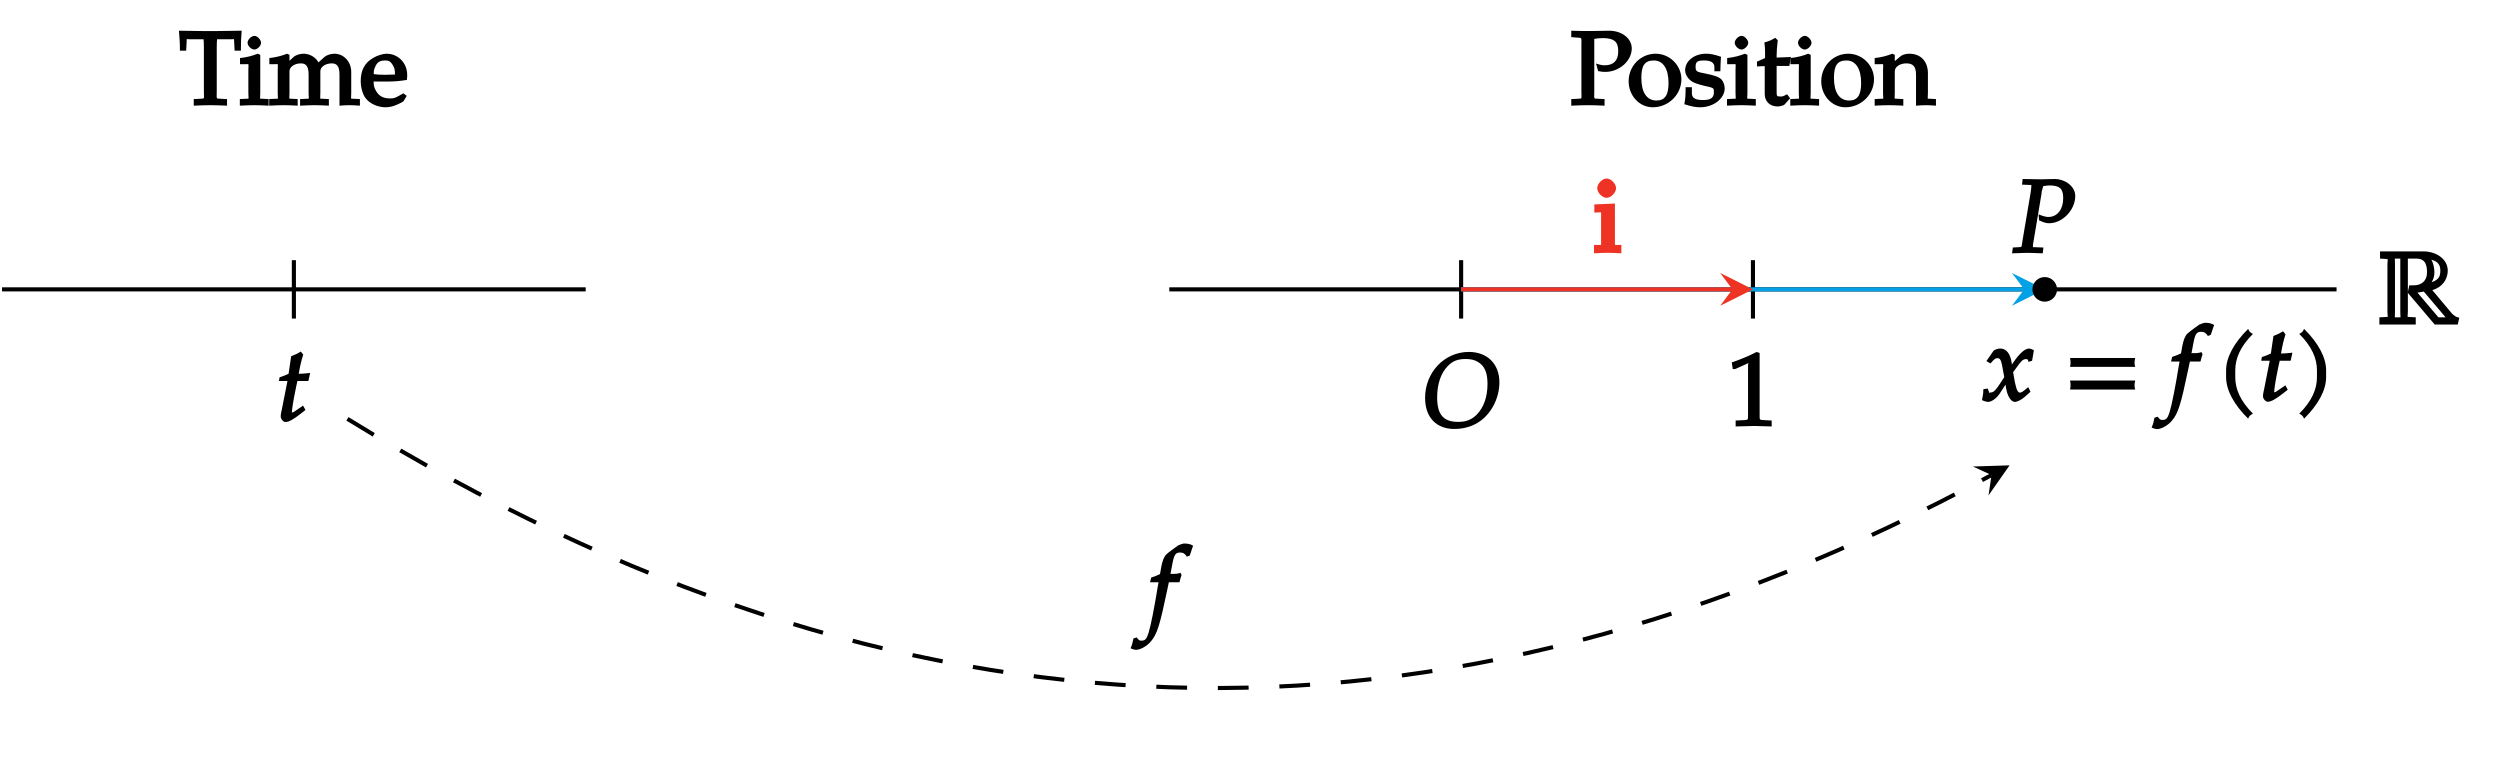 <?xml version="1.0" encoding="UTF-8"?>
<svg xmlns="http://www.w3.org/2000/svg" xmlns:xlink="http://www.w3.org/1999/xlink" width="242.85pt" height="75.47pt" viewBox="0 0 242.85 75.47" version="1.1">
<defs>
<g>
<symbol overflow="visible" id="glyph0-0">
<path style="stroke:none;" d=""/>
</symbol>
<symbol overflow="visible" id="glyph0-1">
<path style="stroke:none;" d="M 5.938 -7.234 L 3.781 -7.203 L 2.203 -7.203 L 0 -7.234 C 0.062 -6.484 0.094 -6.094 0.094 -5.297 L 0.703 -5.297 L 0.75 -6.234 C 0.75 -6.484 0.719 -6.406 1 -6.406 L 2.391 -6.406 C 2.406 -6.234 2.422 -6 2.422 -5.578 L 2.422 -1.359 C 2.422 -0.562 2.531 -0.656 2.078 -0.625 L 1.438 -0.594 L 1.438 0.047 C 2.078 0.016 2.562 0 3.047 0 C 3.531 0 4.031 0.016 4.672 0.047 L 4.672 -0.594 L 4.031 -0.625 C 3.578 -0.656 3.672 -0.562 3.672 -1.359 L 3.672 -5.578 C 3.672 -6.016 3.688 -6.234 3.703 -6.406 L 5.109 -6.406 C 5.391 -6.406 5.344 -6.484 5.359 -6.234 L 5.406 -5.297 L 6.016 -5.297 C 6.016 -6.094 6.031 -6.484 6.094 -7.234 Z M 5.938 -7.234 "/>
</symbol>
<symbol overflow="visible" id="glyph0-2">
<path style="stroke:none;" d="M 2.844 -0.125 L 2.844 -0.594 L 2.25 -0.625 C 1.906 -0.641 2.031 -0.547 2.031 -1.172 L 2.031 -4.891 L 1.781 -5 C 1.281 -4.797 0.75 -4.656 0.062 -4.578 L 0.062 -3.984 L 0.594 -3.984 C 1 -3.984 0.875 -4.078 0.875 -3.422 L 0.875 -1.172 C 0.875 -0.547 1 -0.641 0.672 -0.625 L 0.047 -0.594 L 0.047 0.047 C 0.625 0.016 1.031 0 1.453 0 C 1.875 0 2.281 0.016 2.844 0.047 Z M 2.109 -6.062 C 2.109 -6.344 1.75 -6.734 1.469 -6.734 C 1.156 -6.734 0.797 -6.359 0.797 -6.062 C 0.797 -5.766 1.156 -5.406 1.453 -5.406 C 1.75 -5.406 2.109 -5.766 2.109 -6.062 Z M 2.109 -6.062 "/>
</symbol>
<symbol overflow="visible" id="glyph0-3">
<path style="stroke:none;" d="M 8.812 -0.125 L 8.812 -0.594 L 8.188 -0.625 C 7.859 -0.641 7.969 -0.547 7.969 -1.172 L 7.969 -3.234 C 7.969 -4.219 7.25 -5 6.328 -5 C 5.984 -5 5.578 -4.859 5.391 -4.703 L 4.781 -4.156 C 4.578 -4.562 4.031 -5 3.344 -5 C 2.969 -5 2.578 -4.859 2.391 -4.703 L 1.969 -4.312 L 1.969 -4.891 L 1.734 -5 C 1.219 -4.797 0.703 -4.656 0.016 -4.578 L 0.016 -3.984 L 0.547 -3.984 C 0.953 -3.984 0.828 -4.078 0.828 -3.422 L 0.828 -1.172 C 0.828 -0.547 0.953 -0.641 0.625 -0.625 L 0 -0.594 L 0 0.047 C 0.578 0.016 1 0 1.422 0 C 1.828 0 2.219 0.016 2.766 0.047 L 2.766 -0.594 L 2.188 -0.625 C 1.859 -0.641 1.969 -0.547 1.969 -1.172 L 1.969 -3.297 C 1.969 -3.734 2.484 -4.062 3.078 -4.062 C 3.625 -4.062 3.828 -3.719 3.828 -2.953 L 3.828 -1.172 C 3.828 -0.547 3.953 -0.641 3.625 -0.625 L 3 -0.594 L 3 0.047 C 3.578 0.016 3.984 0 4.406 0 C 4.828 0 5.234 0.016 5.797 0.047 L 5.797 -0.594 L 5.188 -0.625 C 4.859 -0.641 4.969 -0.547 4.969 -1.172 L 4.969 -3.297 C 4.969 -3.734 5.484 -4.062 6.078 -4.062 C 6.625 -4.062 6.828 -3.719 6.828 -2.953 L 6.828 0.047 C 7.25 0.016 7.516 0 7.781 0 C 8.078 0 8.359 0.016 8.812 0.047 Z M 8.812 -0.125 "/>
</symbol>
<symbol overflow="visible" id="glyph0-4">
<path style="stroke:none;" d="M 4.609 -2.938 C 4.609 -4.094 3.734 -5 2.609 -5 C 2.25 -5 1.688 -4.828 1.281 -4.578 C 0.469 -4.109 0.094 -3.375 0.094 -2.344 C 0.094 -1.719 0.281 -1.062 0.562 -0.688 C 0.953 -0.156 1.75 0.203 2.5 0.203 C 2.859 0.203 3.234 0.125 3.641 -0.062 C 3.906 -0.172 4.234 -0.344 4.266 -0.406 L 4.562 -0.906 L 4.234 -1.156 C 3.469 -0.703 3.359 -0.656 2.938 -0.656 C 2.281 -0.656 1.859 -0.891 1.578 -1.391 C 1.391 -1.719 1.359 -1.875 1.344 -2.297 L 2.641 -2.297 C 3.328 -2.297 3.766 -2.328 4.578 -2.453 C 4.609 -2.734 4.609 -2.828 4.609 -2.938 Z M 3.578 -2.984 L 2.469 -2.953 C 2 -2.953 1.75 -2.969 1.359 -3.016 C 1.359 -3.312 1.359 -3.422 1.484 -3.688 L 1.531 -3.797 C 1.734 -4.234 2.016 -4.344 2.5 -4.344 C 2.828 -4.344 2.953 -4.266 3.141 -4 C 3.359 -3.672 3.422 -3.484 3.422 -2.984 Z M 3.578 -2.984 "/>
</symbol>
<symbol overflow="visible" id="glyph0-5">
<path style="stroke:none;" d="M 5.938 -5.516 C 5.938 -6.469 5 -7.234 3.734 -7.234 C 3.172 -7.234 2.609 -7.203 2.047 -7.203 C 1.438 -7.203 0.844 -7.203 0.062 -7.234 L 0.062 -6.609 L 0.672 -6.562 C 1.125 -6.547 1.047 -6.562 1.047 -5.828 L 1.047 -1.359 C 1.047 -0.562 1.156 -0.656 0.703 -0.625 L 0.062 -0.594 L 0.062 0.047 C 0.703 0.016 1.188 0 1.672 0 C 2.156 0 2.656 0.016 3.297 0.047 L 3.297 -0.594 L 2.656 -0.625 C 2.203 -0.656 2.297 -0.562 2.297 -1.359 L 2.297 -6.438 C 2.5 -6.484 2.797 -6.516 3.125 -6.516 C 4.203 -6.516 4.625 -6.188 4.625 -5.234 C 4.625 -4.344 4.172 -3.875 3.312 -3.875 C 3.094 -3.875 2.953 -3.891 2.469 -4.047 L 2.672 -3.312 C 3.031 -3.234 3.172 -3.234 3.375 -3.234 C 4.734 -3.234 5.938 -4.312 5.938 -5.516 Z M 5.938 -5.516 "/>
</symbol>
<symbol overflow="visible" id="glyph0-6">
<path style="stroke:none;" d="M 5.281 -2.516 C 5.281 -3.875 4.141 -5 2.781 -5 C 1.328 -5 0.156 -3.812 0.156 -2.328 C 0.156 -0.922 1.203 0.203 2.5 0.203 C 4.031 0.203 5.281 -1.031 5.281 -2.516 Z M 4.031 -2.156 C 4.031 -1 3.688 -0.453 2.875 -0.453 C 1.906 -0.453 1.391 -1.25 1.391 -2.656 C 1.391 -3.859 1.719 -4.344 2.609 -4.344 C 3.516 -4.344 4.031 -3.516 4.031 -2.156 Z M 4.031 -2.156 "/>
</symbol>
<symbol overflow="visible" id="glyph0-7">
<path style="stroke:none;" d="M 4.047 -1.641 C 4.047 -1.938 3.922 -2.297 3.734 -2.5 C 3.469 -2.75 3.031 -2.906 2.156 -3.078 C 1.328 -3.234 1.219 -3.266 1.219 -3.734 C 1.219 -4.234 1.422 -4.344 2.031 -4.344 C 2.688 -4.344 3.047 -4.156 3.047 -3.688 L 3.047 -3.297 L 3.625 -3.297 C 3.641 -4.031 3.656 -4.281 3.688 -4.703 C 3 -4.938 2.641 -5 2.234 -5 C 1.078 -5 0.203 -4.281 0.203 -3.391 C 0.203 -2.906 0.594 -2.406 1.047 -2.203 C 1.312 -2.078 1.844 -1.922 2.516 -1.781 C 2.969 -1.672 3 -1.625 3 -1.25 C 3 -0.703 2.656 -0.5 1.953 -0.5 C 1.219 -0.5 0.859 -0.672 0.859 -1.172 L 0.859 -1.75 L 0.25 -1.75 C 0.25 -0.891 0.219 -0.594 0.125 -0.094 C 0.812 0.125 1.203 0.203 1.672 0.203 C 2.969 0.203 4.047 -0.656 4.047 -1.641 Z M 4.047 -1.641 "/>
</symbol>
<symbol overflow="visible" id="glyph0-8">
<path style="stroke:none;" d="M 3.188 -4.672 L 1.969 -4.625 L 1.969 -4.828 C 1.969 -5.25 2 -5.609 2.078 -6.312 L 1.828 -6.547 C 1.453 -6.312 1.266 -6.234 0.781 -6.094 C 0.828 -5.672 0.844 -5.484 0.844 -5.188 L 0.844 -4.578 L 0.062 -4.234 L 0.062 -3.766 L 0.812 -3.797 L 0.812 -1.094 C 0.812 -0.359 1.312 0.125 2.078 0.125 C 2.297 0.125 2.656 0.016 2.719 -0.047 L 3.281 -0.672 L 2.984 -1.062 C 2.578 -0.844 2.547 -0.844 2.359 -0.844 C 1.969 -0.844 1.969 -0.875 1.969 -1.359 L 1.969 -3.812 L 3.203 -3.812 L 3.359 -4.688 Z M 3.188 -4.672 "/>
</symbol>
<symbol overflow="visible" id="glyph0-9">
<path style="stroke:none;" d="M 5.859 -0.125 L 5.859 -0.594 L 5.297 -0.625 C 4.953 -0.641 5.078 -0.531 5.078 -1.172 L 5.078 -3.094 C 5.078 -4.266 4.375 -5 3.266 -5 C 2.891 -5 2.562 -4.891 2.359 -4.703 L 1.859 -4.281 L 1.859 -4.891 L 1.625 -5 C 1.109 -4.797 0.594 -4.656 -0.094 -4.578 L -0.094 -3.984 L 0.438 -3.984 C 0.844 -3.984 0.719 -4.078 0.719 -3.422 L 0.719 -1.172 C 0.719 -0.547 0.844 -0.641 0.516 -0.625 L -0.094 -0.594 L -0.094 0.047 C 0.469 0.016 0.891 0 1.297 0 C 1.703 0 2.125 0.016 2.688 0.047 L 2.688 -0.594 L 2.078 -0.625 C 1.75 -0.641 1.859 -0.547 1.859 -1.172 L 1.859 -3.297 C 1.859 -3.734 2.375 -4.062 2.984 -4.062 C 3.656 -4.062 3.922 -3.734 3.922 -2.953 L 3.922 0.047 C 4.344 0.016 4.609 0 4.875 0 C 5.156 0 5.422 0.016 5.859 0.047 Z M 5.859 -0.125 "/>
</symbol>
<symbol overflow="visible" id="glyph1-0">
<path style="stroke:none;" d=""/>
</symbol>
<symbol overflow="visible" id="glyph1-1">
<path style="stroke:none;" d="M 8.25 -0.703 C 8.031 -0.75 7.766 -0.984 7.656 -1.109 L 5.781 -3.344 C 6.656 -3.594 7.281 -4.297 7.281 -5.25 C 7.281 -6.328 6.203 -7.109 4.891 -7.109 L 0.703 -7.109 L 0.703 -6.406 L 1.266 -6.375 C 1.562 -6.344 1.422 -6.375 1.422 -5.828 L 1.422 -1.281 C 1.422 -0.703 1.562 -0.75 1.281 -0.734 L 0.641 -0.703 L 0.641 0 L 4.172 0 L 4.172 -0.703 L 3.562 -0.734 C 3.281 -0.75 3.406 -0.703 3.406 -1.281 L 3.406 -6.406 L 4.219 -6.406 C 5.125 -6.406 5.266 -5.766 5.266 -5.047 C 5.266 -4.25 4.734 -3.828 4.047 -3.812 L 3.547 -3.812 L 3.391 -3.094 L 6.016 0 L 8.25 0 L 8.406 -0.672 Z M 6.562 -5.25 C 6.562 -4.562 6.359 -4.297 5.406 -4 L 5.5 -3.781 C 5.766 -4.094 5.984 -4.578 5.984 -5.047 C 5.984 -5.578 5.828 -6.219 5.484 -6.594 L 5.391 -6.359 C 6.156 -6.234 6.562 -5.953 6.562 -5.25 Z M 7.391 -0.703 L 6.375 -0.703 L 4.344 -3.094 C 4.391 -3.109 4.719 -3.172 4.953 -3.203 L 7.125 -0.641 C 7.156 -0.594 7.219 -0.531 7.281 -0.484 Z M 2.875 -0.703 L 2.141 -0.703 C 2.141 -0.734 2.156 -0.953 2.156 -1.281 L 2.156 -5.828 C 2.156 -6.141 2.141 -6.375 2.141 -6.406 L 2.672 -6.406 L 2.672 -1.281 C 2.672 -0.953 2.688 -0.734 2.688 -0.703 Z M 2.875 -0.703 "/>
</symbol>
<symbol overflow="visible" id="glyph1-2">
<path style="stroke:none;" d="M 3.094 -4.656 C 2.719 -4.609 2.375 -4.594 2.156 -4.594 C 2.297 -5.391 2.406 -5.875 2.594 -6.453 L 2.359 -6.75 C 2.031 -6.547 1.859 -6.469 1.422 -6.297 L 1.172 -4.594 C 0.875 -4.453 0.609 -4.344 0.297 -4.25 L 0.234 -3.891 L 1.062 -3.891 L 0.531 -1.203 C 0.484 -0.953 0.406 -0.703 0.406 -0.438 C 0.406 -0.188 0.672 0.094 0.859 0.094 C 1.203 0.094 1.641 -0.156 2.438 -0.781 C 2.609 -0.922 2.547 -0.875 2.812 -1.078 L 2.578 -1.5 L 1.984 -1.094 C 1.688 -0.875 1.609 -0.828 1.484 -0.828 C 1.406 -0.828 1.5 -0.766 1.5 -0.891 C 1.5 -1.141 1.609 -1.922 1.922 -3.406 L 2.031 -3.891 L 3.094 -3.891 L 3.266 -4.672 Z M 3.094 -4.656 "/>
</symbol>
<symbol overflow="visible" id="glyph1-3">
<path style="stroke:none;" d="M 7.594 -4.359 C 7.594 -6.141 6.422 -7.312 4.625 -7.312 C 2.266 -7.312 0.375 -5.344 0.375 -2.844 C 0.375 -0.953 1.469 0.172 3.219 0.172 C 4.062 0.172 4.875 -0.047 5.516 -0.453 C 6.781 -1.234 7.594 -2.797 7.594 -4.359 Z M 6.438 -4.203 C 6.438 -2.953 6.078 -1.922 5.391 -1.219 C 4.906 -0.734 4.359 -0.516 3.594 -0.516 C 2.156 -0.516 1.547 -1.219 1.547 -2.891 C 1.547 -4.188 1.906 -5.266 2.594 -5.953 C 3.062 -6.438 3.562 -6.625 4.312 -6.625 C 4.797 -6.625 5.172 -6.547 5.5 -6.344 C 6.156 -5.969 6.438 -5.297 6.438 -4.203 Z M 6.438 -4.203 "/>
</symbol>
<symbol overflow="visible" id="glyph1-4">
<path style="stroke:none;" d="M 4.312 -0.094 L 4.312 -0.531 L 3.656 -0.562 C 3.094 -0.594 3.141 -0.562 3.141 -1.094 L 3.141 -7.094 L 2.844 -7.188 C 2.109 -6.812 1.5 -6.547 0.438 -6.172 L 0.531 -5.531 L 0.766 -5.531 L 2.047 -6.109 L 2.078 -6.125 C 2.141 -6.125 2.016 -6.156 2.016 -5.922 L 2.016 -1.094 C 2.016 -0.562 2.047 -0.594 1.516 -0.562 L 0.812 -0.531 L 0.812 0.047 L 2.609 0 L 4.312 0.047 Z M 4.312 -0.094 "/>
</symbol>
<symbol overflow="visible" id="glyph1-5">
<path style="stroke:none;" d="M 6.062 -5.516 C 6.062 -6.531 4.969 -7.172 4.109 -7.172 C 3.656 -7.172 3.188 -7.141 2.734 -7.141 L 0.953 -7.172 L 0.891 -6.625 L 1.594 -6.594 C 1.828 -6.594 1.797 -6.641 1.797 -6.453 C 1.797 -6.312 1.75 -6.016 1.703 -5.703 L 0.969 -1.375 C 0.812 -0.469 0.938 -0.578 0.531 -0.547 L 0 -0.516 L -0.078 0.047 L 1.406 0 L 2.906 0.047 L 2.969 -0.516 L 2.172 -0.547 C 1.906 -0.562 1.953 -0.5 1.953 -0.703 C 1.953 -0.797 1.969 -0.875 2 -1.062 L 2.812 -5.906 L 2.766 -5.828 C 2.766 -5.828 2.844 -6.125 2.906 -6.312 C 2.906 -6.359 2.938 -6.453 2.938 -6.469 C 3.188 -6.516 3.344 -6.547 3.531 -6.547 C 4.562 -6.547 4.891 -6.234 4.891 -5.297 C 4.891 -4.234 4.328 -3.484 3.453 -3.484 C 3.234 -3.484 3.031 -3.531 2.5 -3.734 L 2.547 -3.156 C 3.047 -2.922 3.25 -2.875 3.531 -2.875 C 4.828 -2.875 6.062 -4.172 6.062 -5.516 Z M 6.062 -5.516 "/>
</symbol>
<symbol overflow="visible" id="glyph1-6">
<path style="stroke:none;" d="M 4.922 -4.938 C 4.812 -5 4.609 -5.078 4.531 -5.078 C 4.125 -5.078 3.625 -4.672 3 -3.766 L 2.625 -3.203 L 2.875 -3.109 L 2.828 -3.594 C 2.703 -4.578 2.297 -5.078 1.703 -5.078 C 1.453 -5.078 1.109 -4.953 1.031 -4.828 L 0.359 -3.859 L 0.75 -3.625 C 1.125 -4.047 1.219 -4.141 1.422 -4.141 C 1.75 -4.141 1.812 -3.875 1.984 -2.891 L 2.094 -2.297 L 1.734 -1.75 C 1.312 -1.094 1.078 -0.812 0.797 -0.812 C 0.641 -0.812 0.672 -0.703 0.656 -0.75 L 0.484 -1.188 L 0.062 -1.125 C 0.062 -0.812 0.047 -0.672 -0.016 -0.359 C -0.047 -0.234 -0.047 -0.203 -0.062 -0.062 C 0.125 0.031 0.406 0.109 0.516 0.109 C 0.844 0.109 1.328 -0.219 1.641 -0.688 L 2.406 -1.859 L 2.156 -1.938 L 2.266 -1.25 C 2.406 -0.406 2.766 0.109 3.125 0.109 C 3.344 0.109 3.766 -0.094 4.094 -0.391 L 4.641 -0.875 L 4.422 -1.328 C 3.922 -0.906 3.781 -0.797 3.625 -0.797 C 3.469 -0.797 3.438 -0.859 3.297 -1.141 C 3.297 -1.141 3.188 -1.516 3.125 -1.797 L 2.953 -2.781 L 3.266 -3.203 C 3.734 -3.859 3.891 -4.047 4.203 -4.047 C 4.359 -4.047 4.344 -4.094 4.453 -3.781 L 4.797 -3.891 L 4.969 -4.906 Z M 4.922 -4.938 "/>
</symbol>
<symbol overflow="visible" id="glyph1-7">
<path style="stroke:none;" d="M 6.922 -3.422 C 6.891 -3.516 6.891 -3.625 6.891 -3.719 C 6.891 -3.812 6.891 -3.922 6.953 -4.156 L 0.625 -4.156 C 0.672 -3.922 0.672 -3.812 0.672 -3.719 C 0.672 -3.625 0.672 -3.516 0.625 -3.297 L 6.953 -3.297 Z M 6.922 -1.219 C 6.891 -1.328 6.891 -1.422 6.891 -1.531 C 6.891 -1.625 6.891 -1.719 6.953 -1.969 L 0.625 -1.969 C 0.672 -1.719 0.672 -1.625 0.672 -1.531 C 0.672 -1.422 0.672 -1.328 0.625 -1.094 L 6.953 -1.094 Z M 6.922 -1.219 "/>
</symbol>
<symbol overflow="visible" id="glyph1-8">
<path style="stroke:none;" d="M 4.109 -7.453 C 3.953 -7.531 3.656 -7.578 3.422 -7.578 C 3.312 -7.578 3.047 -7.5 2.844 -7.406 C 2.828 -7.391 1.906 -6.75 1.672 -6.516 C 1.453 -6.297 1.297 -5.891 1.188 -5.328 L 1.062 -4.609 C 0.781 -4.469 0.578 -4.391 0.203 -4.266 L 0.094 -3.812 L 0.922 -3.812 L 0.844 -3.391 C 0.531 -1.453 0.172 0.406 -0.047 1.094 C -0.234 1.688 -0.375 1.859 -0.734 1.859 C -0.953 1.859 -0.984 1.828 -1.203 1.547 L -1.516 1.641 C -1.578 1.969 -1.672 2.359 -1.797 2.594 C -1.641 2.688 -1.375 2.75 -1.266 2.75 C -0.859 2.75 -0.219 2.406 0.172 1.938 C 0.781 1.219 1.031 0.438 1.766 -3.078 C 1.812 -3.312 1.891 -3.625 1.922 -3.812 L 2.953 -3.812 C 3.031 -4.141 3.094 -4.359 3.156 -4.516 L 3.047 -4.734 L 2.906 -4.688 C 2.672 -4.625 2.562 -4.625 2.078 -4.625 L 2.266 -5.609 C 2.422 -6.453 2.562 -6.703 3.016 -6.703 C 3.312 -6.703 3.484 -6.594 3.672 -6.297 L 3.953 -6.406 L 4.203 -7.156 L 4.281 -7.359 Z M 4.109 -7.453 "/>
</symbol>
<symbol overflow="visible" id="glyph1-9">
<path style="stroke:none;" d="M 3.531 -6.562 C 3.469 -6.594 3.422 -6.641 3.375 -6.688 C 3.312 -6.734 3.281 -6.781 3.188 -6.984 C 1.812 -5.625 1.047 -4.219 1.047 -2.953 L 1.047 -2.297 C 1.047 -1.031 1.812 0.375 3.188 1.734 C 3.281 1.531 3.312 1.484 3.375 1.438 C 3.422 1.391 3.469 1.344 3.656 1.25 C 2.422 0.016 1.938 -1.141 1.938 -2.297 L 1.938 -2.953 C 1.938 -4.109 2.422 -5.266 3.656 -6.5 Z M 3.531 -6.562 "/>
</symbol>
<symbol overflow="visible" id="glyph1-10">
<path style="stroke:none;" d="M 3.172 -2.297 L 3.172 -2.953 C 3.172 -4.219 2.406 -5.625 1.031 -6.984 C 0.938 -6.781 0.891 -6.734 0.844 -6.688 C 0.797 -6.641 0.75 -6.594 0.562 -6.5 C 1.797 -5.266 2.281 -4.109 2.281 -2.953 L 2.281 -2.297 C 2.281 -1.141 1.797 0.016 0.562 1.25 C 0.75 1.344 0.797 1.391 0.844 1.438 C 0.891 1.484 0.938 1.531 1.031 1.734 C 2.406 0.375 3.172 -1.031 3.172 -2.297 Z M 3.172 -2.297 "/>
</symbol>
<symbol overflow="visible" id="glyph2-0">
<path style="stroke:none;" d=""/>
</symbol>
<symbol overflow="visible" id="glyph2-1">
<path style="stroke:none;" d="M 2.234 -4.812 L 0.359 -4.734 L 0.359 -3.938 C 1.094 -3.938 1.016 -4.094 1.016 -3.703 L 1.016 -0.797 L 0.328 -0.797 L 0.328 0.016 C 0.781 -0.016 1.266 -0.031 1.688 -0.031 C 1.984 -0.031 2.5 -0.016 2.984 0.016 L 2.984 -0.797 L 2.359 -0.797 L 2.359 -4.828 Z M 2.469 -6.312 C 2.469 -6.75 1.969 -7.25 1.562 -7.25 C 1.125 -7.25 0.641 -6.734 0.641 -6.312 C 0.641 -5.875 1.125 -5.375 1.562 -5.375 C 1.969 -5.375 2.469 -5.875 2.469 -6.312 Z M 2.469 -6.312 "/>
</symbol>
</g>
</defs>
<g id="surface1">
<path style="fill:none;stroke-width:0.399;stroke-linecap:butt;stroke-linejoin:miter;stroke:rgb(0%,0%,0%);stroke-opacity:1;stroke-miterlimit:10;" d="M 0 0.001 L 56.696 0.001 " transform="matrix(1,0,0,-1,0.199,28.11)"/>
<g style="fill:rgb(0%,0%,0%);fill-opacity:1;">
  <use xlink:href="#glyph0-1" x="17.383" y="10.218"/>
</g>
<g style="fill:rgb(0%,0%,0%);fill-opacity:1;">
  <use xlink:href="#glyph0-2" x="23.251" y="10.218"/>
  <use xlink:href="#glyph0-3" x="26.15" y="10.218"/>
  <use xlink:href="#glyph0-4" x="34.947" y="10.218"/>
</g>
<path style="fill:none;stroke-width:0.399;stroke-linecap:butt;stroke-linejoin:miter;stroke:rgb(0%,0%,0%);stroke-opacity:1;stroke-miterlimit:10;" d="M 113.387 0.001 L 226.774 0.001 " transform="matrix(1,0,0,-1,0.199,28.11)"/>
<g style="fill:rgb(0%,0%,0%);fill-opacity:1;">
  <use xlink:href="#glyph0-5" x="152.571" y="10.218"/>
</g>
<g style="fill:rgb(0%,0%,0%);fill-opacity:1;">
  <use xlink:href="#glyph0-6" x="158.05" y="10.218"/>
  <use xlink:href="#glyph0-7" x="163.49" y="10.218"/>
  <use xlink:href="#glyph0-2" x="167.714" y="10.218"/>
  <use xlink:href="#glyph0-8" x="170.613" y="10.218"/>
  <use xlink:href="#glyph0-2" x="173.861" y="10.218"/>
  <use xlink:href="#glyph0-6" x="176.76" y="10.218"/>
  <use xlink:href="#glyph0-9" x="182.2" y="10.218"/>
</g>
<g style="fill:rgb(0%,0%,0%);fill-opacity:1;">
  <use xlink:href="#glyph1-1" x="230.493" y="31.527"/>
</g>
<path style="fill:none;stroke-width:0.399;stroke-linecap:butt;stroke-linejoin:miter;stroke:rgb(0%,0%,0%);stroke-opacity:1;stroke-miterlimit:10;" d="M 28.348 2.837 L 28.348 -2.835 " transform="matrix(1,0,0,-1,0.199,28.11)"/>
<g style="fill:rgb(0%,0%,0%);fill-opacity:1;">
  <use xlink:href="#glyph1-2" x="26.862" y="40.901"/>
</g>
<path style="fill:none;stroke-width:0.399;stroke-linecap:butt;stroke-linejoin:miter;stroke:rgb(0%,0%,0%);stroke-opacity:1;stroke-miterlimit:10;" d="M 141.735 2.837 L 141.735 -2.835 " transform="matrix(1,0,0,-1,0.199,28.11)"/>
<g style="fill:rgb(0%,0%,0%);fill-opacity:1;">
  <use xlink:href="#glyph1-3" x="138.058" y="41.498"/>
</g>
<path style="fill:none;stroke-width:0.399;stroke-linecap:butt;stroke-linejoin:miter;stroke:rgb(0%,0%,0%);stroke-opacity:1;stroke-miterlimit:10;" d="M 170.082 2.837 L 170.082 -2.835 " transform="matrix(1,0,0,-1,0.199,28.11)"/>
<g style="fill:rgb(0%,0%,0%);fill-opacity:1;">
  <use xlink:href="#glyph1-4" x="167.789" y="41.379"/>
</g>
<path style="fill:none;stroke-width:0.399;stroke-linecap:butt;stroke-linejoin:miter;stroke:rgb(1.999%,63.1%,90.199%);stroke-opacity:1;stroke-miterlimit:10;" d="M 141.735 0.001 L 196.434 0.001 " transform="matrix(1,0,0,-1,0.199,28.11)"/>
<path style=" stroke:none;fill-rule:nonzero;fill:rgb(1.999%,63.1%,90.199%);fill-opacity:1;" d="M 198.625 28.109 L 195.438 26.516 L 196.633 28.109 L 195.438 29.703 "/>
<path style="fill:none;stroke-width:0.399;stroke-linecap:butt;stroke-linejoin:miter;stroke:rgb(93.3%,19.6%,14.099%);stroke-opacity:1;stroke-miterlimit:10;" d="M 141.735 0.001 L 168.09 0.001 " transform="matrix(1,0,0,-1,0.199,28.11)"/>
<path style=" stroke:none;fill-rule:nonzero;fill:rgb(93.3%,19.6%,14.099%);fill-opacity:1;" d="M 170.281 28.109 L 167.094 26.516 L 168.289 28.109 L 167.094 29.703 "/>
<g style="fill:rgb(93.3%,19.6%,14.099%);fill-opacity:1;">
  <use xlink:href="#glyph2-1" x="154.515" y="24.59"/>
</g>
<path style=" stroke:none;fill-rule:nonzero;fill:rgb(0%,0%,0%);fill-opacity:1;" d="M 199.82 28.109 C 199.82 27.449 199.285 26.914 198.625 26.914 C 197.965 26.914 197.43 27.449 197.43 28.109 C 197.43 28.77 197.965 29.305 198.625 29.305 C 199.285 29.305 199.82 28.77 199.82 28.109 Z M 199.82 28.109 "/>
<g style="fill:rgb(0%,0%,0%);fill-opacity:1;">
  <use xlink:href="#glyph1-5" x="195.528" y="24.56"/>
</g>
<g style="fill:rgb(0%,0%,0%);fill-opacity:1;">
  <use xlink:href="#glyph1-6" x="192.601" y="38.933"/>
</g>
<g style="fill:rgb(0%,0%,0%);fill-opacity:1;">
  <use xlink:href="#glyph1-7" x="200.461" y="38.933"/>
</g>
<g style="fill:rgb(0%,0%,0%);fill-opacity:1;">
  <use xlink:href="#glyph1-8" x="210.803" y="38.933"/>
</g>
<g style="fill:rgb(0%,0%,0%);fill-opacity:1;">
  <use xlink:href="#glyph1-9" x="215.196" y="38.933"/>
  <use xlink:href="#glyph1-2" x="219.42" y="38.933"/>
</g>
<g style="fill:rgb(0%,0%,0%);fill-opacity:1;">
  <use xlink:href="#glyph1-10" x="222.788" y="38.933"/>
</g>
<path style="fill:none;stroke-width:0.399;stroke-linecap:butt;stroke-linejoin:miter;stroke:rgb(0%,0%,0%);stroke-opacity:1;stroke-dasharray:2.989,2.989;stroke-miterlimit:10;" d="M 33.551 -12.578 C 87.399 -45.706 139.395 -47.163 193.258 -18.038 " transform="matrix(1,0,0,-1,0.199,28.11)"/>
<path style=" stroke:none;fill-rule:nonzero;fill:rgb(0%,0%,0%);fill-opacity:1;" d="M 195.211 45.203 L 191.645 45.316 L 193.457 46.148 L 193.164 48.121 "/>
<g style="fill:rgb(0%,0%,0%);fill-opacity:1;">
  <use xlink:href="#glyph1-8" x="111.621" y="60.374"/>
</g>
</g>
</svg>

